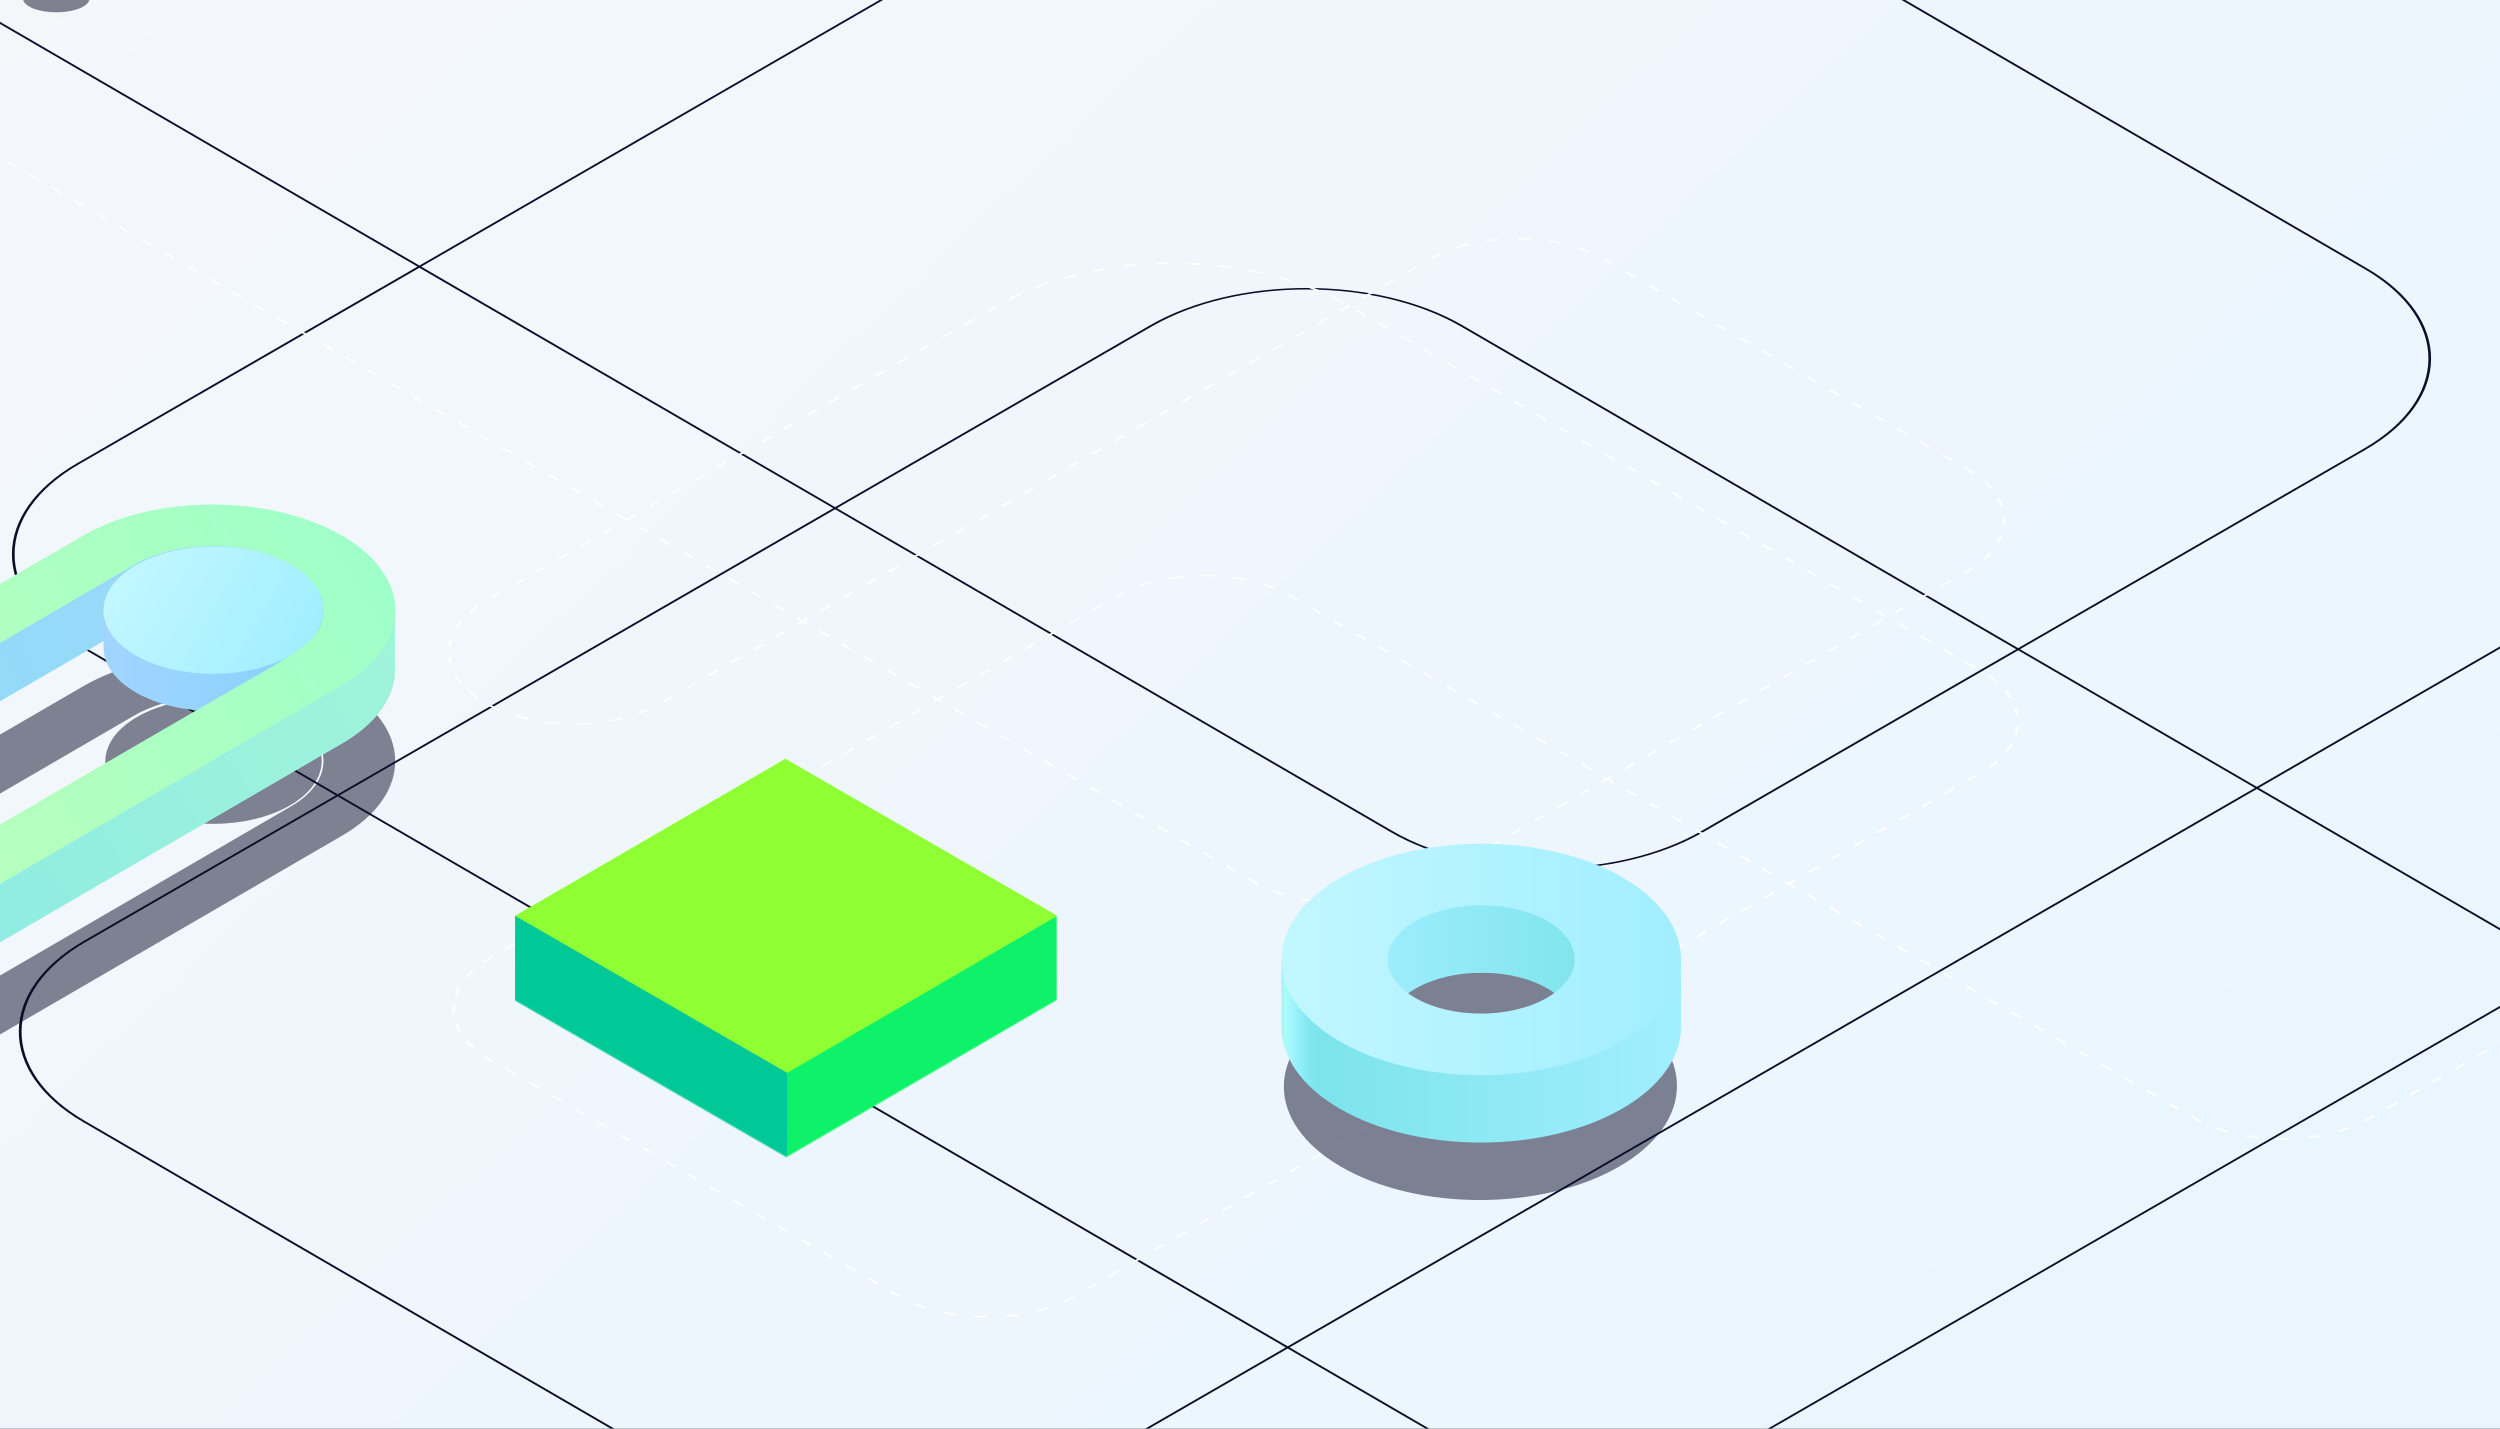 <svg id="exbRPUQGNqn1" xmlns="http://www.w3.org/2000/svg" xmlns:xlink="http://www.w3.org/1999/xlink" viewBox="0 0 700 400" shape-rendering="geometricPrecision" text-rendering="geometricPrecision">
  <rect x="0" y="0" width="700" height="400" fill="#333333" stroke="none"/>
  <style>
    <![CDATA[
    #exbRPUQGNqn34_to {
      animation: exbRPUQGNqn34_to__to 12000ms linear infinite normal forwards
    }

    @keyframes exbRPUQGNqn34_to__to {
      0% {
        transform: translate(595.295px, 697.381px)
      }

      16.667% {
        transform: translate(595.295px, 697.381px);
        animation-timing-function: cubic-bezier(0.445, 0.05, 0.55, 0.95)
      }

      33.333% {
        transform: translate(908.782px, 516.801px);
        animation-timing-function: cubic-bezier(0.445, 0.05, 0.55, 0.95)
      }

      66.667% {
        transform: translate(908.782px, 516.801px);
        animation-timing-function: cubic-bezier(0.445, 0.05, 0.55, 0.95)
      }

      83.333% {
        transform: translate(595.295px, 697.381px)
      }

      100% {
        transform: translate(595.295px, 697.381px)
      }
    }

    #exbRPUQGNqn36_to {
      animation: exbRPUQGNqn36_to__to 12000ms linear infinite normal forwards
    }

    @keyframes exbRPUQGNqn36_to__to {
      0% {
        transform: translate(366.235px, 795.616px)
      }

      16.667% {
        transform: translate(366.235px, 795.616px);
        animation-timing-function: cubic-bezier(0.445, 0.05, 0.55, 0.95)
      }

      33.333% {
        transform: translate(366.235px, 856.884px);
        animation-timing-function: cubic-bezier(0.445, 0.05, 0.55, 0.95)
      }

      66.667% {
        transform: translate(366.235px, 856.884px);
        animation-timing-function: cubic-bezier(0.445, 0.05, 0.55, 0.95)
      }

      83.333% {
        transform: translate(366.235px, 795.616px)
      }

      100% {
        transform: translate(366.235px, 795.616px)
      }
    }

    #exbRPUQGNqn40_to {
      animation: exbRPUQGNqn40_to__to 12000ms linear infinite normal forwards
    }

    @keyframes exbRPUQGNqn40_to__to {
      0% {
        transform: translate(595.295px, 697.381px)
      }

      16.667% {
        transform: translate(595.295px, 697.381px);
        animation-timing-function: cubic-bezier(0.445, 0.05, 0.55, 0.95)
      }

      33.333% {
        transform: translate(908.782px, 516.801px);
        animation-timing-function: cubic-bezier(0.445, 0.05, 0.55, 0.95)
      }

      41.667% {
        transform: translate(908.782px, 516.801px);
        animation-timing-function: cubic-bezier(0.445, 0.05, 0.55, 0.95)
      }

      50% {
        transform: translate(908.782px, 572.801px);
        animation-timing-function: cubic-bezier(0.445, 0.05, 0.55, 0.95)
      }

      58.333% {
        transform: translate(908.782px, 516.801px);
        animation-timing-function: cubic-bezier(0.445, 0.05, 0.55, 0.95)
      }

      66.667% {
        transform: translate(908.782px, 516.801px);
        animation-timing-function: cubic-bezier(0.445, 0.05, 0.55, 0.95)
      }

      83.333% {
        transform: translate(595.295px, 697.381px)
      }

      100% {
        transform: translate(595.295px, 697.381px)
      }
    }

    #exbRPUQGNqn41_to {
      animation: exbRPUQGNqn41_to__to 12000ms linear infinite normal forwards
    }

    @keyframes exbRPUQGNqn41_to__to {
      0% {
        transform: translate(595.305px, 678.672px)
      }

      8.333% {
        transform: translate(595.305px, 678.672px);
        animation-timing-function: cubic-bezier(0.42, 0, 1, 1)
      }

      16.667% {
        transform: translate(595.305px, 575.562px);
        animation-timing-function: cubic-bezier(0.42, 0, 0.58, 1)
      }

      83.333% {
        transform: translate(595.305px, 575.562px);
        animation-timing-function: cubic-bezier(0, 0, 0.58, 1)
      }

      91.667% {
        transform: translate(595.305px, 678.672px)
      }

      100% {
        transform: translate(595.305px, 678.672px)
      }
    }

    #exbRPUQGNqn42_to {
      animation: exbRPUQGNqn42_to__to 12000ms linear infinite normal forwards
    }

    @keyframes exbRPUQGNqn42_to__to {
      0% {
        transform: translate(595.263px, 640.794px)
      }

      8.333% {
        transform: translate(595.263px, 640.794px);
        animation-timing-function: cubic-bezier(0.42, 0, 1, 1)
      }

      16.667% {
        transform: translate(595.263px, 537.685px);
        animation-timing-function: cubic-bezier(0.42, 0, 0.58, 1)
      }

      83.333% {
        transform: translate(595.263px, 537.685px);
        animation-timing-function: cubic-bezier(0, 0, 0.58, 1)
      }

      91.667% {
        transform: translate(595.263px, 640.794px)
      }

      100% {
        transform: translate(595.263px, 640.794px)
      }
    }

    #exbRPUQGNqn43_to {
      animation: exbRPUQGNqn43_to__to 12000ms linear infinite normal forwards
    }

    @keyframes exbRPUQGNqn43_to__to {
      0% {
        transform: translate(366.235px, 795.616px)
      }

      16.667% {
        transform: translate(366.235px, 795.616px);
        animation-timing-function: cubic-bezier(0.445, 0.05, 0.55, 0.95)
      }

      33.333% {
        transform: translate(366.235px, 856.884px);
        animation-timing-function: cubic-bezier(0.445, 0.05, 0.55, 0.95)
      }

      66.667% {
        transform: translate(366.235px, 856.884px);
        animation-timing-function: cubic-bezier(0.445, 0.05, 0.55, 0.95)
      }

      83.333% {
        transform: translate(366.235px, 795.616px)
      }

      100% {
        transform: translate(366.235px, 795.616px)
      }
    }

    #exbRPUQGNqn50_to {
      animation: exbRPUQGNqn50_to__to 12000ms linear infinite normal forwards
    }

    @keyframes exbRPUQGNqn50_to__to {
      0% {
        offset-distance: 0%;
        animation-timing-function: cubic-bezier(0.42, 0, 1, 1)
      }

      14% {
        offset-distance: 14.432%
      }

      16.333% {
        offset-distance: 16.673%
      }

      21.833% {
        offset-distance: 22.081%
      }

      23.833% {
        offset-distance: 24.062%
      }

      27.667% {
        offset-distance: 27.888%
      }

      29.583% {
        offset-distance: 29.73%
      }

      38.333% {
        offset-distance: 38.363%
      }

      41.75% {
        offset-distance: 41.728%
      }

      47.167% {
        offset-distance: 47.085%
      }

      51% {
        offset-distance: 50.828%
      }

      57.833% {
        offset-distance: 57.599%
      }

      60% {
        offset-distance: 59.698%
      }

      69.75% {
        offset-distance: 69.318%
      }

      72% {
        offset-distance: 71.544%
      }

      75.917% {
        offset-distance: 75.456%
      }

      78.167% {
        offset-distance: 77.613%
      }

      84.667% {
        offset-distance: 84.031%
      }

      86.833% {
        offset-distance: 86.161%
      }

      97% {
        offset-distance: 96.238%
      }

      98.833% {
        offset-distance: 98.027%
      }

      100% {
        offset-distance: 100%
      }
    }

    #exbRPUQGNqn55_ts {
      animation: exbRPUQGNqn55_ts__ts 12000ms linear infinite normal forwards
    }

    @keyframes exbRPUQGNqn55_ts__ts {
      0% {
        transform: translate(1027.35px, 934.35px) scale(1, 1)
      }

      20% {
        transform: translate(1027.35px, 934.35px) scale(1, 1)
      }

      24.167% {
        transform: translate(1027.35px, 934.35px) scale(0.874, 0.874)
      }

      25% {
        transform: translate(1027.35px, 934.35px) scale(0.874, 0.874)
      }

      29.167% {
        transform: translate(1027.35px, 934.35px) scale(1, 1)
      }

      70.833% {
        transform: translate(1027.35px, 934.35px) scale(1, 1)
      }

      75% {
        transform: translate(1027.35px, 934.35px) scale(0.874, 0.874)
      }

      75.833% {
        transform: translate(1027.35px, 934.35px) scale(0.874, 0.874)
      }

      80% {
        transform: translate(1027.35px, 934.35px) scale(1, 1)
      }

      100% {
        transform: translate(1027.35px, 934.35px) scale(1, 1)
      }
    }

    #exbRPUQGNqn55 {
      animation: exbRPUQGNqn55_c_o 12000ms linear infinite normal forwards
    }

    @keyframes exbRPUQGNqn55_c_o {
      0% {
        opacity: 0
      }

      16.667% {
        opacity: 0;
        animation-timing-function: cubic-bezier(0.42, 0, 1, 1)
      }

      20.833% {
        opacity: 0.5;
        animation-timing-function: cubic-bezier(0, 0, 0.58, 1)
      }

      28.333% {
        opacity: 0.5;
        animation-timing-function: cubic-bezier(0.42, 0, 1, 1)
      }

      32.5% {
        opacity: 0;
        animation-timing-function: cubic-bezier(0, 0, 0.58, 1)
      }

      67.5% {
        opacity: 0;
        animation-timing-function: cubic-bezier(0.42, 0, 1, 1)
      }

      71.667% {
        opacity: 0.5;
        animation-timing-function: cubic-bezier(0, 0, 0.58, 1)
      }

      79.167% {
        opacity: 0.5;
        animation-timing-function: cubic-bezier(0.42, 0, 1, 1)
      }

      83.333% {
        opacity: 0
      }

      100% {
        opacity: 0
      }
    }

    #exbRPUQGNqn56_to {
      animation: exbRPUQGNqn56_to__to 12000ms linear infinite normal forwards
    }

    @keyframes exbRPUQGNqn56_to__to {
      0% {
        transform: translate(1027.35px, 970.541px);
        animation-timing-function: cubic-bezier(0.42, 0, 0.58, 1)
      }

      25% {
        transform: translate(1027.35px, 772.758px);
        animation-timing-function: cubic-bezier(0.42, 0, 0.58, 1)
      }

      50% {
        transform: translate(1027.35px, 970.541px);
        animation-timing-function: cubic-bezier(0.42, 0, 0.58, 1)
      }

      75% {
        transform: translate(1027.35px, 772.758px);
        animation-timing-function: cubic-bezier(0.42, 0, 0.58, 1)
      }

      100% {
        transform: translate(1027.35px, 970.541px)
      }
    }

    #exbRPUQGNqn66_to {
      animation: exbRPUQGNqn66_to__to 12000ms linear infinite normal forwards
    }

    @keyframes exbRPUQGNqn66_to__to {
      0% {
        transform: translate(1166.002px, -67.99px)
      }

      19.167% {
        transform: translate(1166.002px, -67.99px);
        animation-timing-function: cubic-bezier(0.895, 0.03, 0.685, 0.22)
      }

      22.5% {
        transform: translate(1166.201px, 489.99px)
      }

      100% {
        transform: translate(1166.201px, 489.99px)
      }
    }

    #exbRPUQGNqn66 {
      animation: exbRPUQGNqn66_c_o 12000ms linear infinite normal forwards
    }

    @keyframes exbRPUQGNqn66_c_o {
      0% {
        opacity: 1
      }

      22.5% {
        opacity: 1;
        animation-timing-function: step-end
      }

      23.333% {
        opacity: 0
      }

      100% {
        opacity: 0
      }
    }

    #exbRPUQGNqn68_to {
      animation: exbRPUQGNqn68_to__to 12000ms linear infinite normal forwards
    }

    @keyframes exbRPUQGNqn68_to__to {
      0% {
        transform: translate(1166.367px, 287.328px)
      }

      62.5% {
        transform: translate(1166.367px, 287.328px);
        animation-timing-function: cubic-bezier(0.95, 0.05, 0.795, 0.035)
      }

      87.5% {
        transform: translate(1166.367px, 694.12px)
      }

      100% {
        transform: translate(1166.367px, 694.12px)
      }
    }

    #exbRPUQGNqn71_ts {
      animation: exbRPUQGNqn71_ts__ts 12000ms linear infinite normal forwards
    }

    @keyframes exbRPUQGNqn71_ts__ts {
      0% {
        transform: translate(1028.079px, 1115.461px) scale(1, 1)
      }

      30% {
        transform: translate(1028.079px, 1115.461px) scale(1, 1)
      }

      30.833% {
        transform: translate(1028.079px, 1115.461px) scale(0.899, 0.899)
      }

      31.667% {
        transform: translate(1028.079px, 1115.461px) scale(0.899, 0.899)
      }

      34.167% {
        transform: translate(1028.079px, 1115.461px) scale(1, 1)
      }

      100% {
        transform: translate(1028.079px, 1115.461px) scale(1, 1)
      }
    }

    #exbRPUQGNqn71 {
      animation: exbRPUQGNqn71_c_o 12000ms linear infinite normal forwards
    }

    @keyframes exbRPUQGNqn71_c_o {
      0% {
        opacity: 0
      }

      26.667% {
        opacity: 0;
        animation-timing-function: cubic-bezier(0.42, 0, 1, 1)
      }

      30.833% {
        opacity: 0.5
      }

      100% {
        opacity: 0.5
      }
    }

    #exbRPUQGNqn72_to {
      animation: exbRPUQGNqn72_to__to 12000ms linear infinite normal forwards
    }

    @keyframes exbRPUQGNqn72_to__to {
      0% {
        offset-distance: 0%
      }

      22.5% {
        offset-distance: 0%;
        animation-timing-function: cubic-bezier(0.77, 0, 0.175, 1)
      }

      30.833% {
        offset-distance: 68.49%;
        animation-timing-function: cubic-bezier(0.77, 0, 0.175, 1)
      }

      31.667% {
        offset-distance: 68.554%;
        animation-timing-function: cubic-bezier(0.77, 0, 0.175, 1)
      }

      40% {
        offset-distance: 100%
      }

      100% {
        offset-distance: 100%
      }
    }

    #exbRPUQGNqn73 {
      animation: exbRPUQGNqn73_c_o 12000ms linear infinite normal forwards
    }

    @keyframes exbRPUQGNqn73_c_o {
      0% {
        opacity: 0
      }

      22.5% {
        opacity: 0;
        animation-timing-function: step-end
      }

      23.333% {
        opacity: 1
      }

      100% {
        opacity: 1
      }
    }

    #exbRPUQGNqn74 {
      animation: exbRPUQGNqn74_c_o 12000ms linear infinite normal forwards
    }

    @keyframes exbRPUQGNqn74_c_o {
      0% {
        opacity: 0
      }

      22.5% {
        opacity: 0;
        animation-timing-function: step-end
      }

      23.333% {
        opacity: 1
      }

      100% {
        opacity: 1
      }
    }

    #exbRPUQGNqn75 {
      animation: exbRPUQGNqn75_c_o 12000ms linear infinite normal forwards
    }

    @keyframes exbRPUQGNqn75_c_o {
      0% {
        opacity: 0
      }

      22.5% {
        opacity: 0;
        animation-timing-function: cubic-bezier(0.42, 0, 0.58, 1)
      }

      23.333% {
        opacity: 1
      }

      40% {
        opacity: 1
      }

      100% {
        opacity: 1
      }
    }

    #exbRPUQGNqn82_to {
      animation: exbRPUQGNqn82_to__to 12000ms linear infinite normal forwards
    }

    @keyframes exbRPUQGNqn82_to__to {
      0% {
        transform: translate(1642.875px, 41.783px)
      }

      54.167% {
        transform: translate(1642.875px, 41.783px);
        animation-timing-function: cubic-bezier(0.895, 0.03, 0.685, 0.22)
      }

      57.5% {
        transform: translate(1642.875px, 465.99px)
      }

      100% {
        transform: translate(1642.875px, 465.99px)
      }
    }

    #exbRPUQGNqn87_to {
      animation: exbRPUQGNqn87_to__to 12000ms linear infinite normal forwards
    }

    @keyframes exbRPUQGNqn87_to__to {
      0% {
        transform: translate(1642.875px, 41.557px)
      }

      58.333% {
        transform: translate(1642.875px, 41.557px);
        animation-timing-function: cubic-bezier(0.895, 0.03, 0.685, 0.22)
      }

      61.667% {
        transform: translate(1642.875px, 329.99px)
      }

      100% {
        transform: translate(1642.875px, 329.99px)
      }
    }

    #exbRPUQGNqn88 {
      animation: exbRPUQGNqn88_c_o 12000ms linear infinite normal forwards
    }

    @keyframes exbRPUQGNqn88_c_o {
      0% {
        opacity: 1
      }

      87.5% {
        opacity: 1;
        animation-timing-function: step-start
      }

      88.333% {
        opacity: 0
      }

      100% {
        opacity: 0
      }
    }

    #exbRPUQGNqn89 {
      animation: exbRPUQGNqn89_c_o 12000ms linear infinite normal forwards
    }

    @keyframes exbRPUQGNqn89_c_o {
      0% {
        opacity: 1
      }

      87.5% {
        opacity: 1;
        animation-timing-function: step-start
      }

      88.333% {
        opacity: 0
      }

      100% {
        opacity: 0
      }
    }

    #exbRPUQGNqn90 {
      animation: exbRPUQGNqn90_c_o 12000ms linear infinite normal forwards
    }

    @keyframes exbRPUQGNqn90_c_o {
      0% {
        opacity: 1
      }

      87.5% {
        opacity: 1;
        animation-timing-function: cubic-bezier(0.895, 0.03, 0.685, 0.22)
      }

      88.333% {
        opacity: 0
      }

      100% {
        opacity: 0
      }
    }

    #exbRPUQGNqn95_to {
      animation: exbRPUQGNqn95_to__to 12000ms linear infinite normal forwards
    }

    @keyframes exbRPUQGNqn95_to__to {
      0% {
        transform: translate(1552.911px, 929.65px);
        animation-timing-function: cubic-bezier(0.42, 0, 0.58, 1)
      }

      16.667% {
        transform: translate(1552.911px, 865.493px);
        animation-timing-function: cubic-bezier(0.42, 0, 0.58, 1)
      }

      33.333% {
        transform: translate(1552.911px, 929.65px);
        animation-timing-function: cubic-bezier(0.42, 0, 0.58, 1)
      }

      50% {
        transform: translate(1552.911px, 865.493px);
        animation-timing-function: cubic-bezier(0.42, 0, 0.58, 1)
      }

      66.667% {
        transform: translate(1552.911px, 929.65px);
        animation-timing-function: cubic-bezier(0.42, 0, 0.58, 1)
      }

      83.333% {
        transform: translate(1552.911px, 865.493px);
        animation-timing-function: cubic-bezier(0.42, 0, 0.58, 1)
      }

      100% {
        transform: translate(1552.911px, 929.65px)
      }
    }

    #exbRPUQGNqn99_to {
      animation: exbRPUQGNqn99_to__to 12000ms linear infinite normal forwards
    }

    @keyframes exbRPUQGNqn99_to__to {
      0% {
        transform: translate(2157.554px, 335.232px)
      }

      50% {
        transform: translate(1797.405px, 546.363px);
        animation-timing-function: cubic-bezier(0.42, 0, 0.58, 1)
      }

      100% {
        transform: translate(2157.554px, 335.232px)
      }
    }
    ]]>
  </style>
  <defs>
    <linearGradient id="exbRPUQGNqn26-fill" x1="992.67" y1="394.54" x2="826.66" y2="394.54" spreadMethod="pad" gradientUnits="userSpaceOnUse" gradientTransform="translate(0 0)">
      <stop id="exbRPUQGNqn26-fill-0" offset="0%" stop-color="#88d0ff" />
      <stop id="exbRPUQGNqn26-fill-1" offset="100%" stop-color="#a1d5ff" />
    </linearGradient>
    <linearGradient id="exbRPUQGNqn27-fill" x1="975.23" y1="394.48" x2="844.09" y2="318.76" spreadMethod="pad" gradientUnits="userSpaceOnUse" gradientTransform="translate(0 0)">
      <stop id="exbRPUQGNqn27-fill-0" offset="0%" stop-color="#a1eeff" />
      <stop id="exbRPUQGNqn27-fill-1" offset="100%" stop-color="#c2f7ff" />
    </linearGradient>
    <linearGradient id="exbRPUQGNqn28-fill" x1="180" y1="-180" x2="1620" y2="1260" spreadMethod="pad" gradientUnits="userSpaceOnUse" gradientTransform="translate(0 0)">
      <stop id="exbRPUQGNqn28-fill-0" offset="0%" stop-color="#f5f7fa" />
      <stop id="exbRPUQGNqn28-fill-1" offset="100%" stop-color="#e9f6ff" />
    </linearGradient>
    <linearGradient id="exbRPUQGNqn37-fill" x1="58.32" y1="944.09" x2="690.75" y2="578.95" spreadMethod="pad" gradientUnits="userSpaceOnUse" gradientTransform="translate(0 0)">
      <stop id="exbRPUQGNqn37-fill-0" offset="0%" stop-color="#7de4eb" />
      <stop id="exbRPUQGNqn37-fill-1" offset="100%" stop-color="#a1d5ff" />
    </linearGradient>
    <linearGradient id="exbRPUQGNqn38-fill" x1="27.21" y1="1010.47" x2="718.11" y2="611.58" spreadMethod="pad" gradientUnits="userSpaceOnUse" gradientTransform="translate(0 0)">
      <stop id="exbRPUQGNqn38-fill-0" offset="0%" stop-color="#7de4eb" />
      <stop id="exbRPUQGNqn38-fill-1" offset="100%" stop-color="#a1f4d9" />
    </linearGradient>
    <linearGradient id="exbRPUQGNqn39-fill" x1="28.48" y1="968.6" x2="703.99" y2="578.59" spreadMethod="pad" gradientUnits="userSpaceOnUse" gradientTransform="translate(0 0)">
      <stop id="exbRPUQGNqn39-fill-0" offset="0%" stop-color="#d0ffb3" />
      <stop id="exbRPUQGNqn39-fill-1" offset="100%" stop-color="#9fffc8" />
    </linearGradient>
    <linearGradient id="exbRPUQGNqn41-fill" x1="678.28" y1="678.7" x2="512.27" y2="678.7" spreadMethod="pad" gradientUnits="userSpaceOnUse" gradientTransform="translate(0 0)">
      <stop id="exbRPUQGNqn41-fill-0" offset="0%" stop-color="#88d0ff" />
      <stop id="exbRPUQGNqn41-fill-1" offset="100%" stop-color="#a1d5ff" />
    </linearGradient>
    <linearGradient id="exbRPUQGNqn42-fill" x1="660.84" y1="678.64" x2="529.7" y2="602.93" spreadMethod="pad" gradientUnits="userSpaceOnUse" gradientTransform="translate(0 0)">
      <stop id="exbRPUQGNqn42-fill-0" offset="0%" stop-color="#a1eeff" />
      <stop id="exbRPUQGNqn42-fill-1" offset="100%" stop-color="#c2f7ff" />
    </linearGradient>
    <linearGradient id="exbRPUQGNqn44-fill" x1="27.21" y1="1010.47" x2="718.11" y2="611.58" spreadMethod="pad" gradientUnits="userSpaceOnUse" gradientTransform="translate(0 0)">
      <stop id="exbRPUQGNqn44-fill-0" offset="0%" stop-color="#7de4eb" />
      <stop id="exbRPUQGNqn44-fill-1" offset="100%" stop-color="#a1f4d9" />
    </linearGradient>
    <linearGradient id="exbRPUQGNqn45-fill" x1="28.48" y1="968.6" x2="703.99" y2="578.59" spreadMethod="pad" gradientUnits="userSpaceOnUse" gradientTransform="translate(0 0)">
      <stop id="exbRPUQGNqn45-fill-0" offset="0%" stop-color="#d0ffb3" />
      <stop id="exbRPUQGNqn45-fill-1" offset="100%" stop-color="#9fffc8" />
    </linearGradient>
    <linearGradient id="exbRPUQGNqn52-fill" x1="0" y1="25.12" x2="0" y2="-25.12" spreadMethod="pad" gradientUnits="userSpaceOnUse" gradientTransform="translate(0 0)">
      <stop id="exbRPUQGNqn52-fill-0" offset="0%" stop-color="#edffa1" />
      <stop id="exbRPUQGNqn52-fill-1" offset="0%" stop-color="#edffa1" />
      <stop id="exbRPUQGNqn52-fill-2" offset="12%" stop-color="#e5ffb6" />
      <stop id="exbRPUQGNqn52-fill-3" offset="24%" stop-color="#d8ffc7" />
      <stop id="exbRPUQGNqn52-fill-4" offset="36%" stop-color="#c9ffd6" />
      <stop id="exbRPUQGNqn52-fill-5" offset="48%" stop-color="#bcffe3" />
      <stop id="exbRPUQGNqn52-fill-6" offset="60%" stop-color="#b2ffed" />
      <stop id="exbRPUQGNqn52-fill-7" offset="73%" stop-color="#aafff5" />
      <stop id="exbRPUQGNqn52-fill-8" offset="86%" stop-color="#a6fffa" />
      <stop id="exbRPUQGNqn52-fill-9" offset="100%" stop-color="#a5fffd" />
    </linearGradient>
    <linearGradient id="exbRPUQGNqn96-fill" x1="1645.93" y1="941.13" x2="1459.19" y2="941.13" spreadMethod="pad" gradientUnits="userSpaceOnUse" gradientTransform="translate(0 0)">
      <stop id="exbRPUQGNqn96-fill-0" offset="0%" stop-color="#7de4eb" />
      <stop id="exbRPUQGNqn96-fill-1" offset="100%" stop-color="#a1eeff" />
    </linearGradient>
    <linearGradient id="exbRPUQGNqn97-fill" x1="1703.69" y1="1008.1" x2="1402.09" y2="1008.1" spreadMethod="pad" gradientUnits="userSpaceOnUse" gradientTransform="translate(0 0)">
      <stop id="exbRPUQGNqn97-fill-0" offset="0%" stop-color="#a1eeff" />
      <stop id="exbRPUQGNqn97-fill-1" offset="90%" stop-color="#7de4eb" />
      <stop id="exbRPUQGNqn97-fill-2" offset="93%" stop-color="#82e7ef" />
      <stop id="exbRPUQGNqn97-fill-3" offset="95%" stop-color="#8eeef7" />
      <stop id="exbRPUQGNqn97-fill-4" offset="97%" stop-color="#9ff3fd" />
      <stop id="exbRPUQGNqn97-fill-5" offset="99%" stop-color="#aafff5" />
      <stop id="exbRPUQGNqn97-fill-6" offset="100%" stop-color="#a1eeff" />
    </linearGradient>
    <linearGradient id="exbRPUQGNqn98-fill" x1="1703.58" y1="939.21" x2="1402.09" y2="939.21" spreadMethod="pad" gradientUnits="userSpaceOnUse" gradientTransform="translate(0 0)">
      <stop id="exbRPUQGNqn98-fill-0" offset="0%" stop-color="#a1eeff" />
      <stop id="exbRPUQGNqn98-fill-1" offset="100%" stop-color="#c2f7ff" />
    </linearGradient>
    <linearGradient id="exbRPUQGNqn103-fill" x1="2455.83" y1="785.27" x2="2079.57" y2="568.04" spreadMethod="pad" gradientUnits="userSpaceOnUse" gradientTransform="translate(0 0)">
      <stop id="exbRPUQGNqn103-fill-0" offset="0%" stop-color="#a1eeff" />
      <stop id="exbRPUQGNqn103-fill-1" offset="100%" stop-color="#c2f7ff" />
    </linearGradient>
  </defs>
  <g transform="matrix(.371 0 0 0.371 15.757-.434)">
    <rect width="2183.444" height="1085.471" rx="0" ry="0" transform="matrix(1.078 0 0 1.02-274.952-14.061)" fill="url(#exbRPUQGNqn28-fill)" />
    <path d="M1280.661,1085.732l612.85-353.83-232.74-135.25-730,421.46l116.38,67.62c64.16,37.29,168.9,37.29,233.49,0h.02Zm614.26-354.656l188.77-108.994c64.59-37.25,64.94-97.96.77-135.25s-168.92-37.29-233.5,0l-188.78,109l232.74,135.244ZM737.951,1127.762l190-109.67-715.55-415.83-189.95,109.68c-64.58,37.25-64.93,97.96-.76,135.25l482.82,280.58c64.16,37.29,168.91,37.29,233.49,0l-.05-.01Zm921.42-531.93l-178.71-103.85-237.47,137.1c-65.32,37.74-171.38,37.74-236.32,0l-419.06-243.53-374,215.9l715.59,415.81l729.97-421.43Zm-417.62,32.43l237.47-137.1-419.06-243.54c-64.17-37.29-168.91-37.29-233.5,0l-237.47,137.11l419.09,243.53c64.17,37.29,168.92,37.29,233.5,0h-.03Zm-655.35-243.54l-312.36-181.46-256.83,148.25c-64.59,37.25-64.92,97.96-.76,135.25l195.95,113.87l374-215.91Zm238.85-137.92c65.33-37.74,171.39-37.74,236.33,0l419.07,243.54l260.99-150.66c64.59-37.26,64.93-97.97.76-135.26l-616.5-358.23c-64.17-37.28-168.92-37.28-233.5,0l-616.94,356.22l312.32,181.5l237.47-137.11Zm-915.4-256.87l364.22,211.66l617-356.21c65.33-37.75,171.33-37.75,236.33,0l616.43,358.22c64.95,37.75,64.6,99.15-.77,136.89l-261,150.67l178.71,103.85l188.78-109c65.37-37.74,171.38-37.74,236.32,0s64.6,99.15-.77,136.89l-188.78,109l226.94,131.88-1.42.83-226.94-131.89-612.85,353.83c-65.32,37.74-171.38,37.74-236.32,0l-116.37-67.63-190,109.67c-65.32,37.74-171.38,37.74-236.32,0l-482.82-280.59c-64.94-37.74-64.6-99.14.76-136.88l190-109.67-195.94-113.87c-64.95-37.75-64.61-99.15.76-136.89l256.83-148.3-364.2-211.66l1.42-.82v.02Z" fill="#0b0d29" />
    <path d="M571.82,14.23h-2v10h2v-10m0,24h-2v10h2v-10m0,24h-2v10h2v-10m0,24h-2v10h2v-10m0,24h-2v10h2v-10m0,24h-2v10h2v-10m0,24h-2v10h2v-10m0,24h-2v10h2v-10m0,24h-2v10h2v-10m0,24h-2v10h2v-10m0,24h-2v10h2v-10m0,24h-2v10h2v-10m0,24h-2v10h2v-10m0,24h-2v10h2v-10m0,24h-2v10h2v-10m0,24h-2v10h2v-10m0,24h-2v10h2v-10m0,24h-2v10h2v-10m0,24h-2v10h2v-10m0,24h-2v10h2v-10m0,24h-2v10h2v-10m0,24h-2v10h2v-10m0,24h-2v10h2v-10m0,24h-2v10h2v-10m0,24h-2v10h2v-10m0,24h-2v10h2v-10m0,24h-2v10h2v-10m0,24h-2v10h2v-10m0,24h-2v10h2v-10m0,24h-2v10h2v-10m0,24h-2v10h2v-10m0,24h-2v10h2v-10m0,24h-2v10h2v-10m0,24h-2v10h2v-10m392.71,10.14h-10v2h10v-2m-24,0h-10v2h10v-2m-24,0h-10v2h10v-2m-24,0h-10v2h10v-2m-24,0h-10v2h10v-2m-24,0h-10v2h10v-2m-24,0h-10v2h10v-2m-24,0h-10v2h10v-2m-24,0h-10v2h10v-2m-24,0h-10v2h10v-2m-24,0h-10v2h10v-2m-24,0h-10v2h10v-2m-24,0h-10v2h10v-2m-24,0h-10v2h10v-2m-24,0h-10v2h10v-2m-24,0h-10v2h10v-2m-24,0h-10v2h10v-2m-24,0h-10v2h10v-2m-24,0h-10v2h10v-2m-24,0h-10v2h10v-2m-24,0h-10v2h10v-2m-24,0h-10v2h10v-2m-24,0h-10v2h10v-2m-24.08.33c-3.355.278-6.694.735-10,1.37l.38,2c3.237-.625,6.505-1.075,9.79-1.35l-.17-2m566.13.11l-.14,2c3.32.23,6.63.54,9.9,1l.25-2c-3.32-.41-6.64-.72-10-1m23.89,3.2l-.39,2c3.26.66,6.5,1.39,9.69,2.21l.5-1.93q-4.86-1.25-9.8-2.24m-613.65,1.78c-3.179,1.12-6.294,2.415-9.33,3.88l.87,1.81c2.968-1.436,6.013-2.707,9.12-3.81l-.66-1.88m636.93,4.48l-.64,1.89q4.71,1.61,9.31,3.46l.75-1.86q-4.65-1.86-9.42-3.49m-453.93,4h-2v10h2v-10m-204.57,2.51c-2.776,1.893-5.447,3.936-8,6.12l1.29,1.53c2.508-2.142,5.132-4.145,7.86-6l-1.12-1.65M1048,835.5l-.88,1.79c3,1.46,5.91,3,8.79,4.62l1-1.74c-2.92-1.63-5.88-3.2-8.89-4.67m20.88,12l-1.11,1.67q4.14,2.75,8.13,5.72l1.19-1.6q-4-3-8.21-5.79m-719.74,1.3c-2.214,2.555-4.29,5.225-6.22,8l1.63,1.15c1.892-2.705,3.928-5.305,6.1-7.79l-1.51-1.31m222.66,5.43h-2v10h2v-10m516.23,7.89l-1.32,1.51q3.75,3.27,7.33,6.72l1.38-1.44q-3.6-3.49-7.39-6.79M335.72,868.9c-1.498,3.016-2.833,6.111-4,9.27l1.87.69c1.148-3.089,2.457-6.117,3.92-9.07l-1.79-.89m236.1,9.33h-2v10h2v-10m533.36.84l-1.49,1.33q3.3,3.72,6.41,7.61l1.56-1.25c-2.1-2.62-4.25-5.18-6.48-7.69M327.84,891.76c-.68,3.304-1.181,6.642-1.5,10l2,.18c.31-3.281.801-6.543,1.47-9.77l-2-.4v0M1120,898.08l-1.64,1.13q2.79,4.11,5.37,8.37l1.71-1q-2.61-4.31-5.44-8.46m-548.19,4.14h-2v10h2v-10M328,915.77l-2,.11c.171,3.35.525,6.688,1.06,10l2-.31c-.506-3.257-.84-6.538-1-9.83m804.26,3.08l-1.78.91c1.49,3,2.92,6,4.26,9l1.82-.81q-2-4.61-4.3-9.1M571.86,926.2h-2v10h2v-10m-239.6,12.86l-1.91.6c1.034,3.209,2.232,6.364,3.59,9.45l1.83-.81c-1.336-3.015-2.507-6.099-3.51-9.24m809.51,2l-1.89.66q1.65,4.68,3,9.46l1.91-.55q-1.41-4.85-3.07-9.57m-569.95,9.18h-2v10h2v-10M342.3,960.5l-1.69,1.08c1.811,2.838,3.77,5.579,5.87,8.21l1.57-1.24c-2.059-2.562-3.978-5.232-5.75-8m806,3.76l-2,.41c.68,3.23,1.29,6.49,1.8,9.78l2-.31c-.51-3.32-1.12-6.61-1.81-9.88m-576.46,10h-2v10h2v-10M357.45,978.7l-1.36,1.46c2.466,2.294,5.053,4.453,7.75,6.47L365,985c-2.641-1.973-5.175-4.086-7.59-6.33m794.28,9.41l-2,.16q.39,4.93.52,9.93l2-.06c-.09-3.36-.26-6.71-.53-10m-775,4.36l-.95,1.76c2.967,1.595,6.018,3.027,9.14,4.29l.75-1.85c-3.054-1.237-6.038-2.639-8.94-4.2m195.12,5.76h-2v5.21h-3.46v2h3.46v2.79h2v-2.79h4.55v-2h-4.55v-5.21m-173,2.67l-.46,1.94c3.275.786,6.589,1.394,9.93,1.82l.26-2c-3.272-.422-6.52-1.016-9.73-1.78m825.56,2.54h-10v2h10v-2m-24,0h-10v2h10v-2m-24,0h-10v2h10v-2m-24,0h-10v2h10v-2m-24,0h-10v2h10v-2m-24,0h-10v2h10v-2m-24,0h-10v2h10v-2m-24,0h-10v2h10v-2m-24,0h-10v2h10v-2m-24,0h-10v2h10v-2m-24,0h-10v2h10v-2m-24,0h-10v2h10v-2m-24,0h-10v2h10v-2m-24,0h-10v2h10v-2m-24,0h-10v2h10v-2m-24,0h-10v2h10v-2m-24,0h-10v2h10v-2m-24,0h-10v2h10v-2m-24,0h-10v2h10v-2m-24,0h-10v2h10v-2m-24,0h-10v2h10v-2m-24,0h-10v2h10v-2m-24,0h-10v2h10v-2m-24,0h-10v2h10v-2m-24,0h-10v2h10v-2m-24,0h-10v2h10v-2m-24,0h-10v2h10v-2m-48,0h-10v2h10v-2m-24,0h-10v2h10v-2m-24,0h-10v2h10v-2m-24,0h-10v2h10v-2m-24,0h-10v2h10v-2m-24,0h-10v2h10v-2m806,0v2v0c3.298.069,6.589.316,9.86.74l.25-2c-3.3-.42-6.67-.67-10.07-.76m23.91,3.61l-.55,1.92c3.175.911,6.299,1.99,9.36,3.23l.74-1.85c-3.122-1.271-6.31-2.373-9.55-3.3m-110,5.12h-2v10h2v-10m132.2,4.47l-1,1.72c2.832,1.692,5.576,3.527,8.22,5.5l1.19-1.61c-2.698-2.014-5.498-3.887-8.39-5.61m-712.7,5.58h-2v10h2v-10m731.74,9.33l-1.42,1.41c2.315,2.343,4.505,4.806,6.56,7.38l1.56-1.24c-2.096-2.635-4.333-5.155-6.7-7.55m-151.24,4.61h-2v10h2v-10m-580.5,10h-2v10h2v-10m746.4,4.57l-1.74,1c1.656,2.855,3.151,5.799,4.48,8.82l1.83-.81c-1.357-3.082-2.882-6.086-4.57-9m-165.9,9.38h-2v10h2v-10m-580.5,10.06h-2v10h2v-10m755.69,2.88l-1.93.53c.868,3.18,1.562,6.405,2.08,9.66l2-.31c-.526-3.33-1.233-6.628-2.12-9.88m-175.19,11.07h-2v10h2v-10m-580.5,10h-2v10h2v-10m759,2.83h-2v10h2v-10m-178.49,11.11h-2v10h2v-10m-580.5,10h-2v10h2v-10m759,2.86h-2v10h2v-10m-178.49,11.09h-2v10h2v-10m-580.5,10.06h-2v5.12h-2.58v2h2.53v2.88h2v-2.88h5.48v-2h-5.48v-5.12m759,2.85h-2v10h2v-10m-570.95,2.27h-.57v2h.57c3.15,0,6.26.16,9.32.46l.19-2c-3.12-.31-6.3-.46-9.51-.46m-14.56,0h-10v2h10v-2m-24,0h-10v2h10v-2m-24,0h-10v2h10v-2m-24,0h-10v2h10v-2m-24,0h-10v2h10v-2m-24,0h-10v2h10v-2m-24,0h-10v2h10v-2m-48,0h-10v2h10v-2m-24,0h-10v2h10v-2m-24,0h-10v2h10v-2m-24,0h-10v2h10v-2m-24,0h-10v2h10v-2m-24,0h-10v2h10v-2m-24,0h-10v2h10v-2m-24,0h-10v2h10v-2m-24,0h-10v2h10v-2m-24,0h-10v2h10v-2m-24,0h-10v2h10v-2m-24,0h-10v2h10v-2m-24,0h-10v2h10v-2m-24,0h-10v2h10v-2m-24,0h-10v2h10v-2m-24,0h-10v2h10v-2m-24,0h-10v2h10v-2m-24,0h-10v2h10v-2m-24,0h-10v2h10v-2m-24,0h-2.79q-3.69,0-7.3.27l.15,2q3.54-.27,7.15-.27h2.77v-2m-24,2.39c-3.282.764-6.523,1.696-9.71,2.79l.66,1.89c3.116-1.077,6.287-1.988,9.5-2.73l-.45-2m710,.53l-.5,1.94c3.194.832,6.342,1.833,9.43,3l.71-1.87c-3.159-1.168-6.376-2.169-9.64-3m369,5.91h-2v10h2v-10m-1101.74,2c-2.985,1.565-5.882,3.291-8.68,5.17L43,1165c2.74-1.841,5.578-3.534,8.5-5.07l-.93-1.77m755.17,1l-1,1.74c2.88,1.61,5.673,3.369,8.37,5.27l1.15-1.64c-2.755-1.936-5.609-3.729-8.55-5.37m-233.93,7h-2v10h2v-10m759,2.84h-2v10h2v-10m-1300,3c-2.49,2.268-4.857,4.668-7.09,7.19l1.5,1.33c2.186-2.453,4.499-4.789,6.93-7l-1.34-1.48m794.42,1.49l-1.39,1.45c2.387,2.28,4.65,4.687,6.78,7.21l1.52-1.29c-2.17-2.578-4.477-5.038-6.91-7.37m327.11,6.61h-2v10h2v-10m-580.5,10h-2v10h2v-10m-556.66.29c-1.819,2.83-3.488,5.754-5,8.76l1.79.9c1.485-2.943,3.127-5.804,4.92-8.57l-1.67-1.09m825.25,1.87l-1.7,1c1.731,2.806,3.31,5.704,4.73,8.68l1.8-.86c-1.445-3.043-3.058-6.005-4.83-8.87m490.4.7h-2v10h2v-10m-178.49,11.09h-2v10h2v-10M4.71,1212.33c-1.057,3.196-1.938,6.448-2.64,9.74l2,.42c.678-3.206,1.526-6.374,2.54-9.49l-1.9-.62m567.11,1.9h-2v10h2v-10m278.53.21l-1.91.58c.95,3.157,1.734,6.361,2.35,9.6l2-.37c-.623-3.311-1.424-6.586-2.4-9.81m480.46,2.64h-2v10h2v-10m-178.49,11.1h-2v10h2v-10M0.17,1236.08c-.12,1.91-.17,3.85-.17,5.79v4.26h2v-4.26c0-1.9,0-3.79.17-5.68l-2-.11m571.65,2.15h-2v10h2v-10m282.5.06l-2,.07q.06,1.76.06,3.51v6.46h2v-6.46c0-1.19,0-2.39-.07-3.58m476.49,2.78h-2v10h2v-10m-178.49,11.1h-2v10h2v-10M2,1260.13h-2v10h2v-10m569.82,2.09h-2v10h2v-10m282.57.11h-2v10h2v-10m476.42,2.75h-2v10h2v-10m-178.49,11.09h-2v10h2v-10M2,1284.14h-2v10h2v-10m569.82,2.09h-2v10h2v-10m282.57.09h-2v10h2v-10m476.42,2.76h-2v10h2v-10m-178.49,11.1h-2v10h2v-10M2,1308.13h-2v10h2v-10m569.82,2.1h-2v10h2v-10m282.57.1h-2v10h2v-10m476.42,2.74h-2v10h2v-10m-178.49,11.1h-2v10h2v-10M2,1332.13h-2v10h2v-10m569.82,2.09h-2v10h2v-10m282.57.11h-2v10h2v-10m476.42,2.75h-2v10h2v-10m-178.49,11.09h-2v10h2v-10M2,1356.14h-2v10h2v-10m569.82,2.09h-2v10h2v-10m282.57.09h-2v10h2v-10m476.42,2.76h-2v10h2v-10m-178.49,11.1h-2v10h2v-10M2,1380.13h-2v10h2v-10m569.82,2.1h-2v10h2v-10m282.57.1h-2v10h2v-10m476.42,2.74h-2v10h2v-10m-178.49,11.1h-2v10h2v-10M2,1404.13h-2v10h2v-10m569.82,2.09h-2v10h2v-10m282.57.11h-2v10h2v-10m476.42,2.75h-2v10h2v-10m-178.49,11.09h-2v10h2v-10M2,1428.14h-2v10h2v-10m569.82,2.09h-2v10h2v-10m282.57.09h-2v10h2v-10m476.42,2.76h-2v10h2v-10m-178.49,11.1h-2v10h2v-10M2,1452.13h-2v10h2v-10m569.82,2.1h-2v10h2v-10m282.57.1h-2v10h2v-10m476.42,2.74h-2v10h2v-10m-178.49,11.1h-2v10h2v-10M2,1476.13h-2v10h2v-10m569.82,2.09h-2v5.49c0,1.53,0,3,.1,4.57l2-.1c-.07-1.48-.11-3-.11-4.47v-5.49m282.57.11h-2v10h2v-10m476.42,2.75h-2v2.63c0,2.45-.09,4.88-.28,7.27l2,.17q.29-3.69.29-7.44v-2.63m-178.49,11.09h-2v10h2v-10M2,1500.14h-2v10h2v-10m571.61,1.77l-2,.39c.66,3.303,1.498,6.568,2.51,9.78l1.9-.59c-.984-3.148-1.802-6.346-2.45-9.58m280.78.41h-2v10h2v-10m472.05,2.34c-.754,3.211-1.672,6.382-2.75,9.5l1.88.66c1.117-3.182,2.056-6.423,2.81-9.71l-1.94-.45m-174.12,11.52h-2v10h2v-10M2,1524.13h-2v10h2v-10m579.19.2l-1.8.88c1.484,3.026,3.129,5.971,4.93,8.82L586,1533v0c-1.764-2.786-3.373-5.667-4.82-8.63m273.2,2h-2v10h2v-10m463.78.52c-1.544,2.917-3.239,5.751-5.08,8.49l1.66,1.11c1.881-2.791,3.611-5.682,5.18-8.66l-1.76-.94m-165.85,13.32h-2v10h2v-10m-558.09,3.91l-1.52,1.31c2.199,2.556,4.536,4.989,7,7.29l1.36-1.46c-2.4-2.259-4.68-4.642-6.83-7.14m710.29,2.13c-2.208,2.43-4.545,4.74-7,6.92l1.32,1.5c2.528-2.226,4.935-4.586,7.21-7.07l-1.48-1.35M2,1548.13h-2v10h2v-10m852.39,2.2h-2v10h2v-10m-242.55,9.58l-1.14,1.64c2.776,1.915,5.65,3.684,8.61,5.3l1-1.77c-2.899-1.569-5.71-3.294-8.42-5.17m674.61,1.57c-2.771,1.791-5.635,3.433-8.58,4.92l.9,1.79c3.007-1.51,5.931-3.179,8.76-5l-1.08-1.68m-134.13,2.69h-2v10h2v-10m-519.43,6.59l-.68,1.88c3.168,1.149,6.396,2.124,9.67,2.92l.47-2c-3.204-.774-6.362-1.726-9.46-2.85m632.19.92c-3.132,1.023-6.317,1.877-9.54,2.56l.41,2c3.297-.701,6.555-1.576,9.76-2.62l-.63-1.9M2,1572.13h-2v10h2v-10m852.39,2.19h-2v1.93h-4.5v2h4.5v6.07h2v-6.07h3.51v-2h-3.51v-1.93M656,1575.87l-.18,2c2.81.24,5.65.38,8.53.38h1.54v-2h-1.54c-2.81,0-5.6-.13-8.35-.38m585.83.21c-1.84.11-3.68.16-5.55.17h-4.39v2h4.39c1.9,0,3.79-.06,5.67-.17l-.12-2m-23.93.17h-10v2h10v-2m-24,0h-10v2h10v-2m-24,0h-10v2h10v-2m-24,0h-10v2h10v-2m-24,0h-10v2h10v-2m-24,0h-10v2h10v-2m-24,0h-10v2h10v-2m-24,0h-10v2h10v-2m-24,0h-10v2h10v-2m-24,0h-10v2h10v-2m-24,0h-10v2h10v-2m-24,0h-10v2h10v-2m-24,0h-10v2h10v-2m-24,0h-10v2h10v-2m-24,0h-10v2h10v-2m-48,0h-10v2h10v-2m-24,0h-10v2h10v-2m-24,0h-10v2h10v-2m-24,0h-10v2h10v-2m-24,0h-10v2h10v-2m-24,0h-10v2h10v-2m-24,0h-10v2h10v-2m462.42,11.93h-2v10h2v-10M2,1596.13h-2v10h2v-10m852.39,2.2h-2v10h2v-10m297.93,13.84h-2v10h2v-10M2,1620.13h-2v10h2v-10m852.39,2.2h-2v10h2v-10m297.93,13.84h-2v10h2v-10M2,1644.13h-2v10h2v-10m852.39,2.19h-2v10h2v-10m297.93,13.86h-2v10h2v-10M2,1668.13h-2v8.41c0,.54,0,1.08,0,1.61h2c0-.52,0-1,0-1.57v-8.41m852.39,2.2h-2v10h2v-10M1150,1684.08c-.265,3.288-.706,6.559-1.32,9.8l2,.37c.628-3.307,1.079-6.645,1.35-10l-2-.16M3.27,1691.89l-2,.33c.546,3.324,1.273,6.616,2.18,9.86l1.93-.54c-.884-3.176-1.598-6.398-2.14-9.65m851.12,2.44h-2v10h2v-10m290.72,12.91c-1.087,3.111-2.345,6.159-3.77,9.13l1.8.87c1.455-3.045,2.743-6.166,3.86-9.35l-1.89-.65m-1135,7.31l-1.81.82c1.382,3.082,2.931,6.087,4.64,9l1.72-1c-1.671-2.844-3.189-5.775-4.55-8.78m844.26,3.77h-2v10h2v-10m280.08,10c-1.86,2.727-3.863,5.354-6,7.87l1.53,1.3c2.176-2.575,4.212-5.266,6.1-8.06l-1.65-1.11M22.56,1734.7L21,1736c2.117,2.622,4.374,5.129,6.76,7.51l1.41-1.42c-2.339-2.328-4.549-4.781-6.62-7.35m831.83,7.63h-2v10h2v-10m264.41,3.79c-2.483,2.172-5.076,4.215-7.77,6.12l1.15,1.63c2.759-1.937,5.409-4.023,7.94-6.25l-1.32-1.5m-1079.13,5l-1.19,1.61c2.712,1.999,5.53,3.852,8.44,5.55l1-1.73c-2.85-1.659-5.607-3.472-8.26-5.43m1059.49,8.27c-2.952,1.472-5.979,2.787-9.07,3.94l.7,1.88c3.154-1.171,6.245-2.506,9.26-4l-.89-1.79m-1038.79,3.1l-.73,1.85c3.127,1.256,6.322,2.334,9.57,3.23l.53-1.93c-3.178-.881-6.305-1.933-9.37-3.15m794,3.77h-2v2.75h-1.25v2h1.25v5.26h2v-5.26h6.75v-2h-6.75v-2.75m222.4.79c-3.228.674-6.489,1.175-9.77,1.5l.2,2c3.358-.335,6.696-.845,10-1.53l-.41-2M83.3,1768.4l-.25,2c3.342.409,6.703.636,10.07.68v-2c-3.293-.056-6.58-.28-9.85-.67m969.84.68h-10v2h10v-2m-24,0h-10v2h10v-2m-24,0h-10v2h10v-2m-24,0h-10v2h10v-2m-24,0h-10v2h10v-2m-24,0h-10v2h10v-2m-24,0h-10v2h10v-2m-24,0h-10v2h10v-2m-48,0h-10v2h10v-2m-24,0h-10v2h10v-2m-24,0h-10v2h10v-2m-24,0h-10v2h10v-2m-24,0h-10v2h10v-2m-24,0h-10v2h10v-2m-24,0h-10v2h10v-2m-24,0h-10v2h10v-2m-24,0h-10v2h10v-2m-24,0h-10v2h10v-2m-24,0h-10v2h10v-2m-24,0h-10v2h10v-2m-24,0h-10v2h10v-2m-24,0h-10v2h10v-2m-24,0h-10v2h10v-2m-24,0h-10v2h10v-2m-24,0h-10v2h10v-2m-24,0h-10v2h10v-2m-24,0h-10v2h10v-2m-24,0h-10v2h10v-2m-24,0h-10v2h10v-2m-24,0h-10v2h10v-2m-24,0h-10v2h10v-2m-24,0h-10v2h10v-2m-24,0h-10v2h10v-2m-24,0h-10v2h10v-2m-24,0h-10v2h10v-2m-24,0h-10v2h10v-2m-24,0h-10v2h10v-2m-24,0h-10v2h10v-2m-24,0h-10v2h10v-2m737.25,21.24h-2v10h2v-10m0,24h-2v10h2v-10m0,24h-2v10h2v-10m0,24h-2v10h2v-10m0,24h-2v10h2v-10m0,24h-2v10h2v-10m0,24h-2v10h2v-10m0,24h-2v10h2v-10m0,24h-2v10h2v-10m0,24h-2v10h2v-10m0,24h-2v10h2v-10m0,24h-2v10h2v-10m0,24h-2v10h2v-10m0,24h-2v10h2v-10m0,24h-2v10h2v-10m0,24h-2v10h2v-10m0,24h-2v10h2v-10m0,24h-2v2.95q0,3.6.26,7.12l2-.15q-.25-3.45-.26-7v-2.95m2.31,23.6l-1.94.45c.74,3.285,1.662,6.527,2.76,9.71l1.89-.65c-1.069-3.12-1.974-6.295-2.71-9.51m8.19,22.21l-1.77.93c1.559,2.984,3.278,5.882,5.15,8.68l1.66-1.11v0c-1.84-2.737-3.526-5.575-5.05-8.5m13.56,19.4l-1.47,1.34c2.265,2.493,4.662,4.863,7.18,7.1l1.33-1.5c-2.453-2.189-4.79-4.506-7-6.94m18,15.34l-1.1,1.68c2.827,1.819,5.748,3.488,8.75,5l.91-1.78c-2.94-1.513-5.798-3.182-8.56-5m21.33,10.27l-.62,1.9c3.2,1.059,6.455,1.943,9.75,2.65l.41-2v0c-3.229-.69-6.417-1.558-9.55-2.6m23.25,4.49l-.13,2q3,.2,6,.19h4.11v-2h-4.08c-2,0-3.92-.06-5.85-.18m849.93.18h-10v2h10v-2m-24,0h-10v2h10v-2m-24,0h-10v2h10v-2m-24,0h-10v2h10v-2m-24,0h-10v2h10v-2m-24,0h-10v2h10v-2m-24,0h-10v2h10v-2m-24,0h-10v2h10v-2m-24,0h-10v2h10v-2m-24,0h-10v2h10v-2m-24,0h-10v2h10v-2m-24,0h-10v2h10v-2m-24,0h-10v2h10v-2m-24,0h-10v2h10v-2m-24,0h-10v2h10v-2m-24,0h-10v2h10v-2m-24,0h-10v2h10v-2m-24,0h-10v2h10v-2m-24,0h-10v2h10v-2m-24,0h-10v2h10v-2m-24,0h-10v2h10v-2m-24,0h-10v2h10v-2m-24,0h-10v2h10v-2m-24,0h-10v2h10v-2m-24,0h-10v2h10v-2m-24,0h-10v2h10v-2m-24,0h-10v2h10v-2m-24,0h-10v2h10v-2m-24,0h-10v2h10v-2m-24,0h-10v2h10v-2m-24,0h-10v2h10v-2m-24,0h-10v2h10v-2m-24,0h-10v2h10v-2m-24,0h-10v2h10v-2m-24,0h-10v2h10v-2M571.82,0h-2v.23h2v-.23" transform="matrix(.71-.41 0.71 0.41-555.097 292.263)" fill="#fff" />
    <g transform="translate(-476.655-179.116)">
      <path d="M691.89,698.09v0C638,667,550.67,667,497.17,698.08L268.55,830.94L39.93,963.8c-53.49,31.1-53.2,81.69.65,112.78v0c53.85,31.09,141.21,31.09,194.71,0L463.91,943.73L692.54,810.87c53.46-31.1,53.2-81.69-.65-112.78Zm-37.78,90.6L196.88,1054.4c-32.46,18.87-85.45,18.87-118.13,0s-32.85-49.56-.39-68.4L535.59,720.26c32.46-18.86,85.45-18.86,118.13,0s32.85,49.57.39,68.43Z" opacity="0.5" fill="#0b0d29" />
      <g id="exbRPUQGNqn34_to" transform="translate(595.295,697.381)">
        <g transform="translate(-595.295,-697.381)">
          <path d="M653.23,721.32c31.78,18.47,31.62,48.41-.38,66.89s-83.69,18.46-115.47,0-31.62-48.41.37-66.89s83.69-18.48,115.48,0Z" opacity="0.5" fill="#0b0d29" />
        </g>
      </g>
      <g id="exbRPUQGNqn36_to" transform="translate(366.235,795.616)">
        <g transform="translate(-366.235,-795.616)">
          <path d="M78.36,916.32L535.59,650.61c32.46-18.87,85.45-18.87,118.13,0c10,5.79,17,12.69,20.87,20l33.26-62L561.8,571.06L23.14,883.15l34.67,53c3.84-7.25,10.68-14.09,20.55-19.83Z" fill="url(#exbRPUQGNqn37-fill)" />
          <path d="M732.47,636.46l-587.75,345L0,909.58L0.26,955c1.93,18.89,15.37,37.48,40.32,51.89v0c53.85,31.09,141.21,31.09,194.71,0L692.54,741.21C717,727,730.19,708.69,732.17,690Z" fill="url(#exbRPUQGNqn38-fill)" />
          <path d="M691.89,584.35v0c-53.86-31.1-141.22-31.1-194.72,0L268.55,717.2L39.93,850.07c-53.49,31.09-53.2,81.68.65,112.78v0c53.85,31.09,141.21,31.09,194.71,0L463.91,830L692.54,697.13c53.46-31.13,53.2-81.69-.65-112.78ZM654.11,675L196.88,940.67c-32.46,18.86-85.45,18.86-118.13,0s-32.85-49.57-.39-68.43L535.59,606.53c32.46-18.87,85.45-18.87,118.13,0s32.85,49.56.39,68.47Z" fill="url(#exbRPUQGNqn39-fill)" />
        </g>
      </g>
      <g id="exbRPUQGNqn40_to" transform="translate(595.295,697.381)">
        <g transform="translate(-595.295,-697.381)">
          <g id="exbRPUQGNqn41_to" transform="translate(595.305,678.672)">
            <path d="M512.3,641l.06,28c0,12.22,8.06,24.42,24.11,33.75c32.3,18.76,84.83,18.77,117.34,0c16.36-9.45,24.53-21.85,24.5-34.23l-.06-28Z" transform="translate(-595.305,-678.672)" fill="url(#exbRPUQGNqn41-fill)" />
          </g>
          <g id="exbRPUQGNqn42_to" transform="translate(595.263,640.794)">
            <path d="M654.14,606.8c32.29,18.77,32.12,49.2-.39,68s-85,18.77-117.34,0-32.13-49.2.38-68s85.05-18.8,117.35,0Z" transform="translate(-595.263,-640.794)" fill="url(#exbRPUQGNqn42-fill)" />
          </g>
        </g>
      </g>
      <g id="exbRPUQGNqn43_to" transform="translate(366.235,795.616)">
        <g transform="translate(-366.235,-795.616)">
          <path d="M732.47,636.46l-587.75,345L0,909.58L0.26,955c1.93,18.89,15.37,37.48,40.32,51.89v0c53.85,31.09,141.21,31.09,194.71,0L692.54,741.21C717,727,730.19,708.69,732.17,690Z" fill="url(#exbRPUQGNqn44-fill)" />
          <path d="M678.454,638.949c0,18.79-10.148,27.15-36.958,43.36C641.496,681.77,196.88,940.67,196.88,940.67L196.88,985.367L692.54,697.13c53.46-31.13,53.2-81.69-.65-112.78.336-1.671-13.436,23.939-13.436,54.599" fill="url(#exbRPUQGNqn45-fill)" />
        </g>
      </g>
    </g>
    <path d="M1658.1,939.11c57.74,33.55,57.43,88-.69,121.52s-152,33.55-209.78,0-57.45-88,.67-121.51s152.05-33.57,209.8-.01Zm-56.32,85.42c27.2-15.71,27.34-41.17.32-56.87s-71-15.7-98.16,0-27.34,41.15-.32,56.85s71,15.71,98.16,0" transform="translate(-478.038-178.929)" opacity="0.5" fill="#0b0d29" />
    <g id="exbRPUQGNqn50_to" style="offset-path:path('M-70.57,104.328L887.981,660.013C934.731,688.403,989.981,696.523,1050.491,659.193C1111.001,621.863,1327.801,498.863,1409.601,450.803C1491.401,402.743,1479.221,379.333,1423.301,346.763C1367.381,314.193,1216.557,225.221,1169.711,198.553C1122.864,171.885,1062.541,183.543,1033.911,200.453C1005.281,217.363,542.361,484.893,460.071,532.143C377.781,579.393,221.162,514.923,344.141,445.403C467.119,375.883,607.242,294.007,700.551,240.203C793.859,186.399,902.501,192.093,975.511,233.753C1048.521,275.413,1350.381,451.543,1425.101,494.753C1499.821,537.963,1487.325,563.343,1416.34,604.54C1399.782,614.15,826.443,945.763,776.981,974.173C712.471,1011.226,660.811,995.913,615.381,969.323C569.951,942.733,412.121,851.183,355.021,819.473C297.921,787.763,266.361,761.313,358.38,706.88C450.399,652.448,733.951,490.873,785.491,461.163C837.031,431.453,886.701,426.753,940.391,457.983C994.081,489.213,1574.476,826.633,1609.221,846.783C1643.965,866.933,1704.451,867.203,1741.421,845.613C1778.391,824.023,1872.649,769.908,1872.649,769.908');offset-rotate:0deg">
      <g transform="translate(-1337.22,-616.59)">
        <ellipse rx="25.12" ry="10.48" transform="translate(1337.22 616.59)" opacity="0.5" fill="#0b0d29" />
        <circle r="25.12" transform="translate(1337.22 572.24)" fill="url(#exbRPUQGNqn52-fill)" />
      </g>
    </g>
    <g mask="url(#exbRPUQGNqn60)">
      <g transform="translate(-476.482-178.277)">
        <g id="exbRPUQGNqn55_ts" transform="translate(1027.35,934.35) scale(1,1)">
          <polygon id="exbRPUQGNqn55" points="1231.98,934.34 1028.02,1052.88 822.72,934.35 1026.68,815.82 1231.98,934.34" transform="translate(-1027.35,-934.35)" opacity="0" fill="#0b0d29" />
        </g>
        <g id="exbRPUQGNqn56_to" transform="translate(1027.35,970.541)">
          <g style="isolation:isolate" transform="translate(-1027.35,-824.565)">
            <polygon points="1232.04,724.64 1231.92,924.49 1027.96,1043.02 1003.76,829.13 1232.04,724.64" fill="#0ef269" />
            <polygon points="1028.07,806.97 1027.96,1043.02 822.66,924.49 822.77,724.64 1028.07,806.97" fill="#00c997" />
            <polygon points="1232.04,724.64 1028.07,843.17 822.77,724.64 1026.74,606.11 1232.04,724.64" fill="#8ffe32" />
          </g>
        </g>
      </g>
      <mask id="exbRPUQGNqn60" mask-type="luminance">
        <g style="isolation:isolate" transform="translate(-476.762-235.958)">
          <polygon points="1232.04,724.64 1231.92,992.395 1027.96,1110.925 1003.76,829.13 1232.04,724.64" transform="translate(0-.603)" fill="#fff" />
          <polygon points="1028.07,806.97 1027.96,1110.561 822.66,992.031 822.77,724.64 1028.07,806.97" fill="#fff" />
          <polygon points="1232.04,724.64 1028.07,843.17 822.77,724.64 1026.74,606.11 1232.04,724.64" fill="#fff" />
        </g>
      </mask>
    </g>
    <g transform="translate(0 0)">
      <g id="exbRPUQGNqn66_to" transform="translate(1166.002,-67.99)">
        <polygon id="exbRPUQGNqn66" points="1232.04,724.64 1028.07,843.17 822.77,724.64 1026.74,606.11 1232.04,724.64" transform="scale(0.563,0.565) translate(-1027.405,-724.64)" fill="#338fe2" />
      </g>
      <g mask="url(#exbRPUQGNqn91)">
        <g id="exbRPUQGNqn68_to" transform="translate(1166.367,287.328)">
          <g transform="translate(-1166.367,-287.328)">
            <g transform="matrix(.563 0 0 0.563 856.198-38.01)" mask="url(#exbRPUQGNqn76)">
              <g transform="translate(-476.482-178.277)">
                <g id="exbRPUQGNqn71_ts" transform="translate(1028.079,1115.461) scale(1,1)">
                  <polygon id="exbRPUQGNqn71" points="1231.98,934.34 1028.02,1052.88 822.72,934.35 1026.68,815.82 1231.98,934.34" transform="translate(-1027.35,-934.35)" opacity="0" fill="#0b0d29" />
                </g>
                <g id="exbRPUQGNqn72_to" style="offset-path:path('M1027.344,1216.018L1027.35,772.758L1026.997,772.977C1027.122,865.229,1027.213,933.063,1027.272,976.489');offset-rotate:0deg">
                  <g style="isolation:isolate" transform="translate(-1027.35,-824.565)">
                    <polygon id="exbRPUQGNqn73" points="1232.04,724.64 1231.916,967.016 1028.342,1084.574 1003.76,829.13 1232.04,724.64" opacity="0" fill="#00c997" />
                    <polygon id="exbRPUQGNqn74" points="1028.07,806.97 1028.307,1084.574 822.77,967.016 822.77,724.64 1028.07,806.97" opacity="0" fill="#00abb7" />
                    <polygon id="exbRPUQGNqn75" points="1232.04,724.64 1028.07,843.17 822.77,724.64 1026.74,606.11 1232.04,724.64" opacity="0" fill="#338fe2" />
                  </g>
                </g>
              </g>
              <mask id="exbRPUQGNqn76" mask-type="luminance">
                <g style="isolation:isolate" transform="translate(-476.762-235.958)">
                  <polygon points="1232.04,724.64 1231.92,1175.924 1027.96,1294.454 1003.76,829.13 1232.04,724.64" transform="translate(0-.603)" fill="#fff" />
                  <polygon points="1028.07,806.97 1027.997,1293.851 822.66,1175.321 822.77,724.64 1028.07,806.97" fill="#fff" />
                  <polygon points="1232.04,724.64 1028.07,843.17 822.77,724.64 1026.74,606.11 1232.04,724.64" fill="#fff" />
                </g>
              </mask>
            </g>
            <g transform="translate(-476.85-178.168)">
              <g id="exbRPUQGNqn82_to" transform="translate(1642.875,41.783)">
                <g style="isolation:isolate" transform="translate(-1643.025,-310.555)">
                  <polygon points="1758,242.51 1757.93,378.59 1643.36,445.17 1627.98,300.17 1758,242.51" fill="#0ef269" />
                  <polygon points="1643.43,287.66 1643.36,445.17 1528.05,378.59 1528.11,242.51 1643.43,287.66" fill="#00c997" />
                  <polygon points="1758,242.51 1643.43,309.09 1528.11,242.51 1642.68,175.94 1758,242.51" fill="#00abb7" />
                </g>
              </g>
            </g>
            <g transform="translate(-476.85-178.168)">
              <g id="exbRPUQGNqn87_to" transform="translate(1642.875,41.557)">
                <g style="isolation:isolate" transform="translate(-1643.055,-134.615)">
                  <polygon id="exbRPUQGNqn88" points="1758.03,66.58 1757.96,202.65 1643.4,269.23 1627.98,124.22 1758.03,66.58" fill="#8ffe0c" />
                  <polygon id="exbRPUQGNqn89" points="1643.46,114.47 1643.4,269.23 1528.08,202.66 1528.14,66.58 1643.46,114.47" fill="#0ef269" />
                  <polygon id="exbRPUQGNqn90" points="1758.03,66.58 1643.46,133.16 1528.14,66.58 1642.71,0 1758.03,66.58" fill="#dffe0a" />
                </g>
              </g>
            </g>
          </g>
        </g>
        <mask id="exbRPUQGNqn91" mask-type="luminance">
          <path d="M1051.134,-17.379l-0,507.923l115.296,66.659l114.805-66.467 0-508.115-115.555-66.594-114.546,66.594Z" transform="translate(0 0)" fill="#fff" stroke-width="3.6" />
        </mask>
      </g>
    </g>
    <g transform="translate(-477.429-178.929)">
      <g id="exbRPUQGNqn95_to" transform="translate(1552.911,929.65)">
        <g transform="translate(-1552.911,-964.65)">
          <path d="M1459.22,892l23.22,98.32c0-10.52,6.91-21.06,20.82-29.09c27.64-16,72.3-16,99.75,0c13.64,7.93,20.47,18.3,20.5,28.69L1646,892Z" fill="url(#exbRPUQGNqn96-fill)" />
          <path d="M1402.12,939.64l.11,50.88c.06,22.2,14.65,44.37,43.81,61.31c58.67,34.1,154.11,34.1,213.17,0c29.72-17.15,44.57-39.68,44.5-62.17l-.11-50.88c-80.2,77.49-221.27,77.76-301.48.86Z" fill="url(#exbRPUQGNqn97-fill)" />
          <path d="M1659.8,877.47c58.68,34.1,58.36,89.39-.7,123.48s-154.5,34.1-213.18,0-58.37-89.38.69-123.48s154.51-34.1,213.19,0Zm-57.23,90.63c27.64-16,27.78-41.82.33-57.78s-72.11-16-99.75,0-27.78,41.82-.33,57.78s72.12,16,99.75,0" fill="url(#exbRPUQGNqn98-fill)" />
        </g>
      </g>
    </g>
    <g id="exbRPUQGNqn99_to" transform="translate(2157.554,335.232)">
      <g transform="translate(-2267.695,-729.655)">
        <polygon points="2443.56,602.8 1957.67,885.17 2091.83,962.51 2577.72,680.14 2443.56,602.8" opacity="0.5" fill="#0b0d29" />
        <polygon points="1957.67,779.17 1957.67,807.34 2091.83,884.68 2123.23,838.25 1957.67,779.17" fill="#338fe2" />
        <polygon points="2091.83,823.95 2091.83,884.68 2577.72,602.31 2577.72,574.13 2091.83,823.95" fill="#36b1ff" />
        <polygon points="2443.56,496.8 1957.67,779.17 2091.83,856.5 2577.72,574.13 2443.56,496.8" fill="url(#exbRPUQGNqn103-fill)" />
      </g>
    </g>
  </g>
</svg>